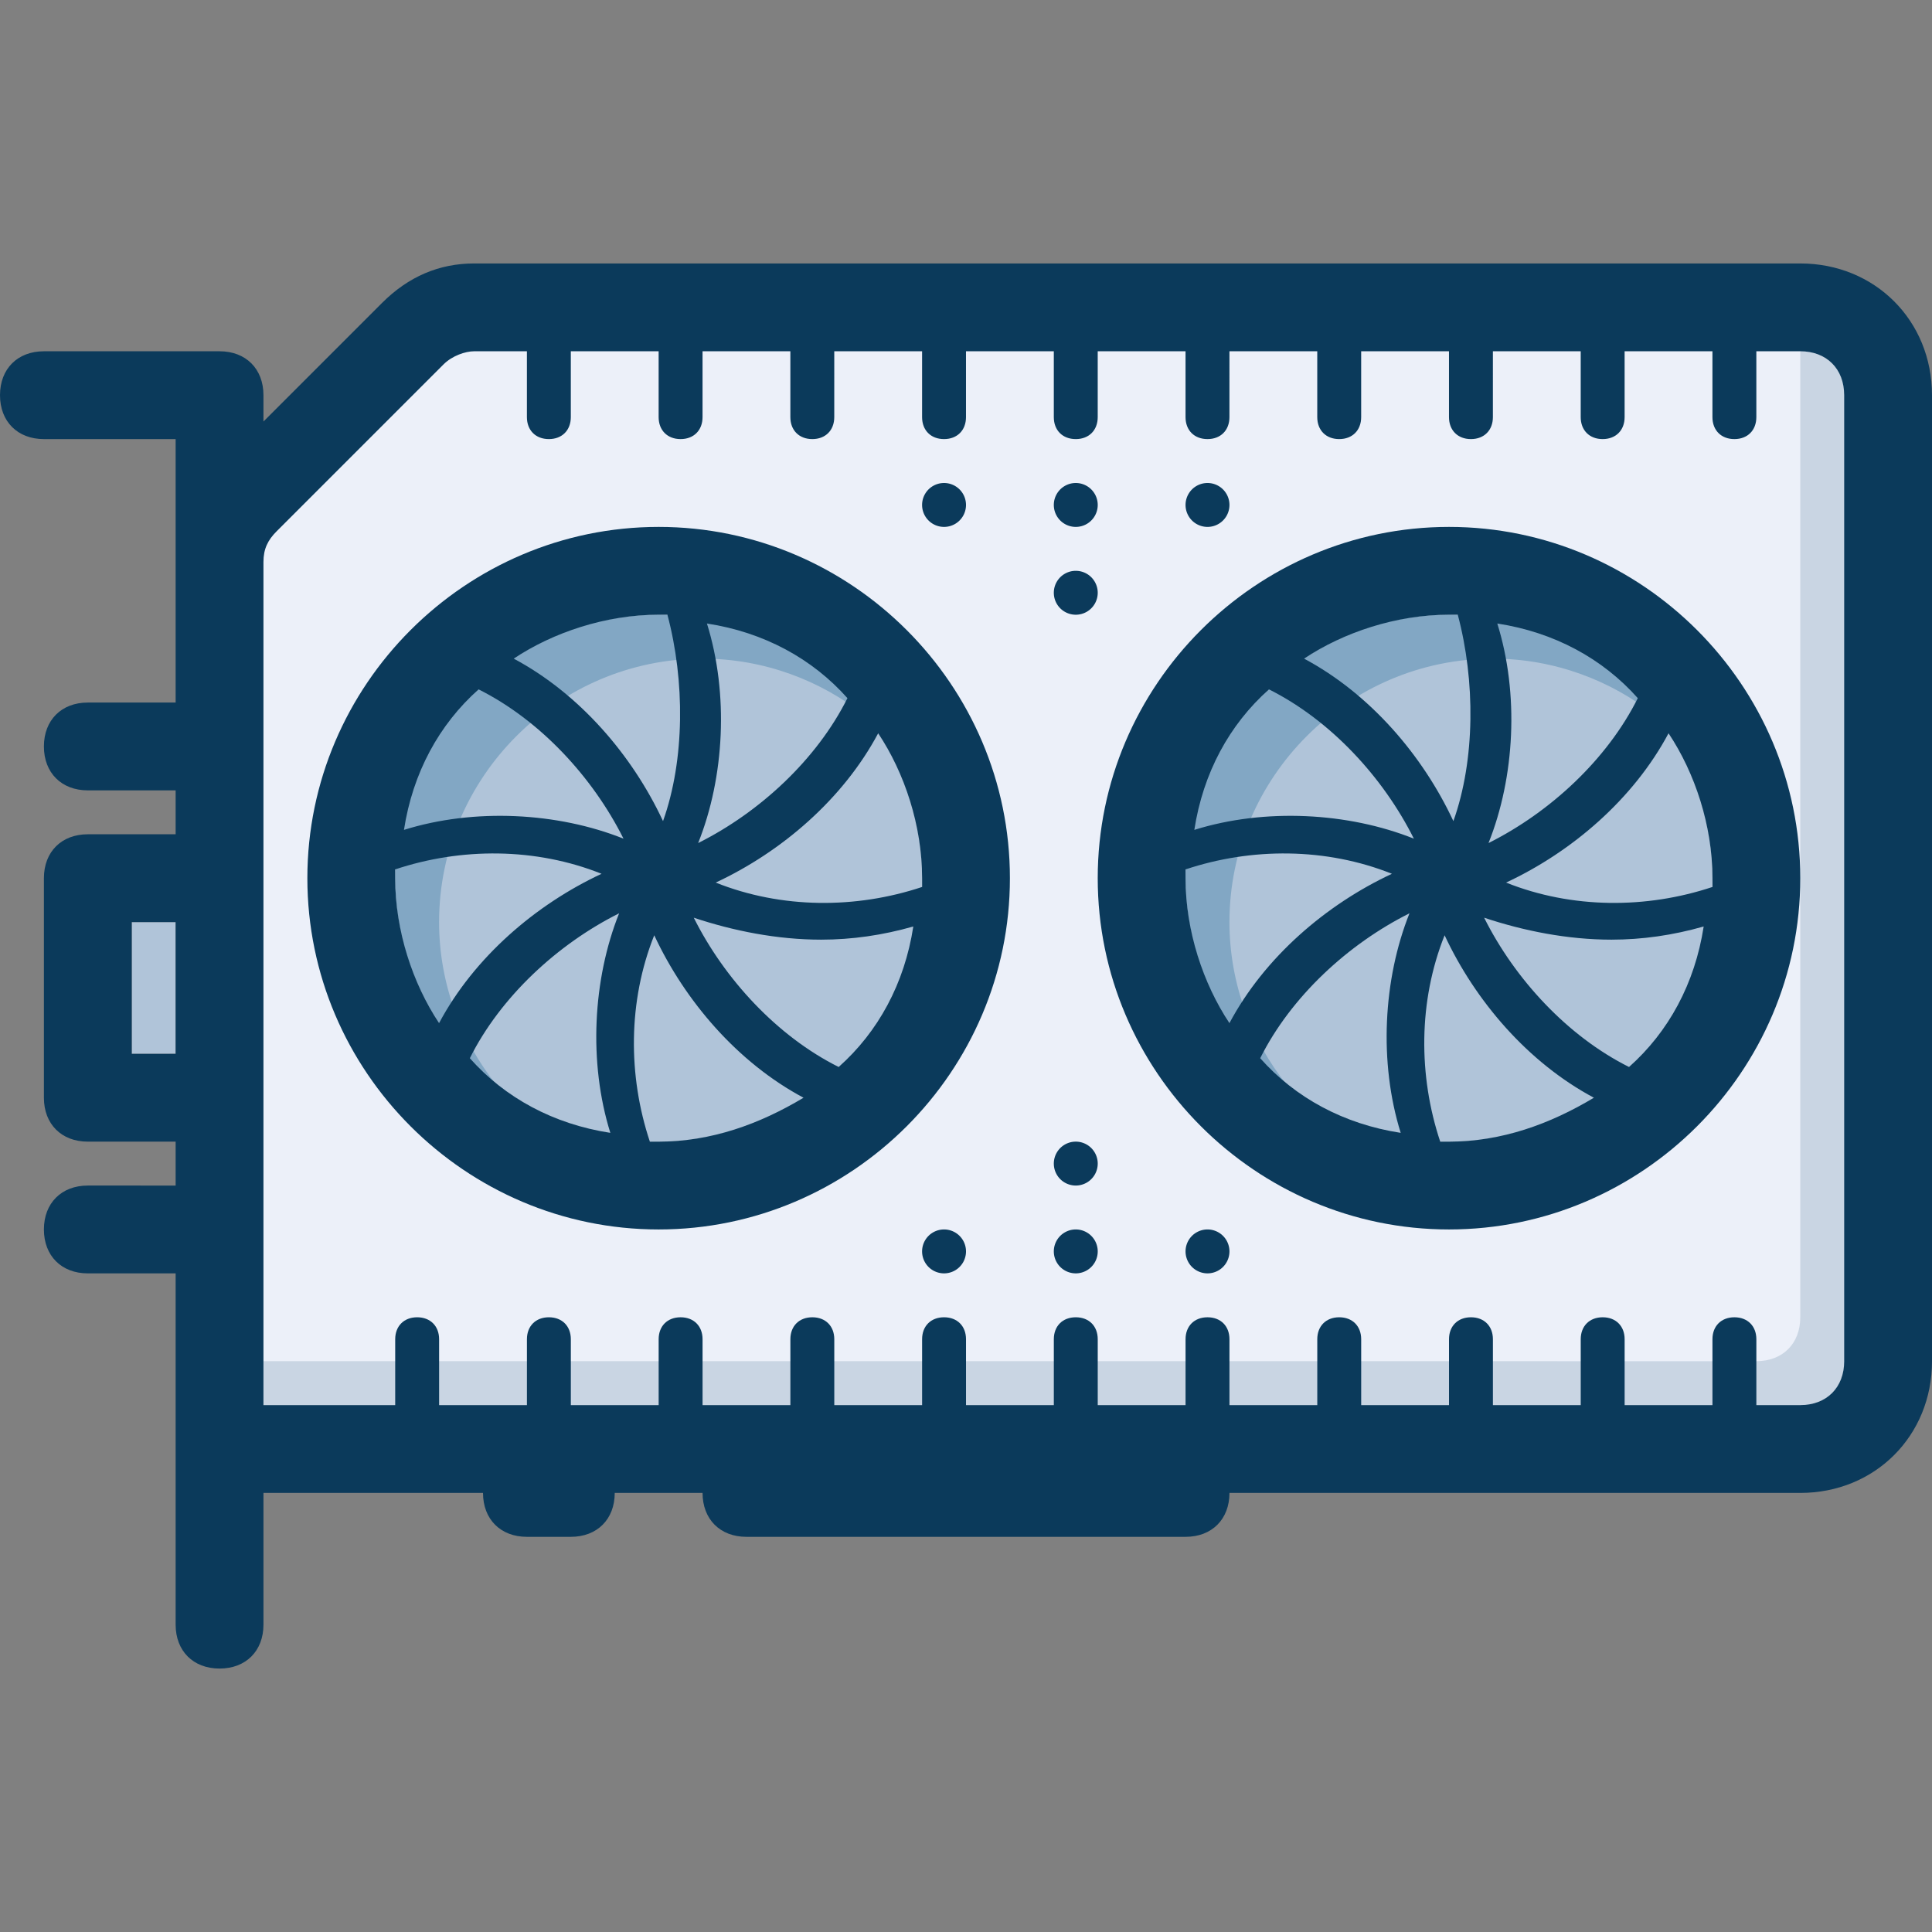 <?xml version="1.0" standalone="no"?><!DOCTYPE svg PUBLIC "-//W3C//DTD SVG 1.1//EN" "http://www.w3.org/Graphics/SVG/1.1/DTD/svg11.dtd"><svg t="1680927904779" class="icon" viewBox="0 0 1024 1024" version="1.1" xmlns="http://www.w3.org/2000/svg" p-id="41687" xmlns:xlink="http://www.w3.org/1999/xlink" width="200" height="200"><rect x="0" y="0" width="1024" height="1024" fill="#808080" stroke="none"/><path d="M69.818 488.727h23.273v69.818H69.818z" fill="#B0C4D9" p-id="41688"></path><path d="M954.182 768H116.364V297.891c0-11.636 4.655-23.273 13.964-32.582l88.436-88.436c9.309-9.309 20.945-13.964 32.582-13.964H954.182c25.6 0 46.545 20.945 46.545 46.545v512c0 25.6-20.945 46.545-46.545 46.545z" fill="#ECF0F9" p-id="41689"></path><path d="M954.182 186.182v512c0 13.964-9.309 23.273-23.273 23.273H139.636v23.273h814.545c13.964 0 23.273-9.309 23.273-23.273V209.455c0-13.964-9.309-23.273-23.273-23.273z" fill="#C9D5E3" p-id="41690"></path><path d="M768 465.455m-139.636 0a139.636 139.636 0 1 0 279.273 0 139.636 139.636 0 1 0-279.273 0Z" fill="#B0C4D9" p-id="41691"></path><path d="M349.091 465.455m-139.636 0a139.636 139.636 0 1 0 279.273 0 139.636 139.636 0 1 0-279.273 0Z" fill="#B0C4D9" p-id="41692"></path><path d="M954.182 139.636H251.345c-18.618 0-34.909 6.982-48.873 20.945L139.636 223.418V209.455c0-13.964-9.309-23.273-23.273-23.273H23.273c-13.964 0-23.273 9.309-23.273 23.273s9.309 23.273 23.273 23.273h69.818v139.636H46.545c-13.964 0-23.273 9.309-23.273 23.273s9.309 23.273 23.273 23.273h46.545v23.273H46.545c-13.964 0-23.273 9.309-23.273 23.273v116.364c0 13.964 9.309 23.273 23.273 23.273h46.545v23.273H46.545c-13.964 0-23.273 9.309-23.273 23.273s9.309 23.273 23.273 23.273h46.545v186.182c0 13.964 9.309 23.273 23.273 23.273s23.273-9.309 23.273-23.273v-69.818h116.364c0 13.964 9.309 23.273 23.273 23.273h23.273c13.964 0 23.273-9.309 23.273-23.273h46.545c0 13.964 9.309 23.273 23.273 23.273h232.727c13.964 0 23.273-9.309 23.273-23.273h302.545c39.564 0 69.818-30.255 69.818-69.818V209.455c0-39.564-30.255-69.818-69.818-69.818zM69.818 558.545v-69.818h23.273v69.818H69.818z m907.636 162.909c0 13.964-9.309 23.273-23.273 23.273h-23.273v-34.909c0-6.982-4.655-11.636-11.636-11.636s-11.636 4.655-11.636 11.636V744.727h-46.545v-34.909c0-6.982-4.655-11.636-11.636-11.636s-11.636 4.655-11.636 11.636V744.727h-46.545v-34.909c0-6.982-4.655-11.636-11.636-11.636s-11.636 4.655-11.636 11.636V744.727h-46.545v-34.909c0-6.982-4.655-11.636-11.636-11.636s-11.636 4.655-11.636 11.636V744.727h-46.545v-34.909c0-6.982-4.655-11.636-11.636-11.636s-11.636 4.655-11.636 11.636V744.727h-46.545v-34.909c0-6.982-4.655-11.636-11.636-11.636s-11.636 4.655-11.636 11.636V744.727h-46.545v-34.909c0-6.982-4.655-11.636-11.636-11.636s-11.636 4.655-11.636 11.636V744.727h-46.545v-34.909c0-6.982-4.655-11.636-11.636-11.636s-11.636 4.655-11.636 11.636V744.727h-46.545v-34.909c0-6.982-4.655-11.636-11.636-11.636s-11.636 4.655-11.636 11.636V744.727h-46.545v-34.909c0-6.982-4.655-11.636-11.636-11.636s-11.636 4.655-11.636 11.636V744.727h-46.545v-34.909c0-6.982-4.655-11.636-11.636-11.636s-11.636 4.655-11.636 11.636V744.727H139.636V297.891c0-6.982 2.327-11.636 6.982-16.291l88.436-88.436c4.655-4.655 11.636-6.982 16.291-6.982H279.273v34.909c0 6.982 4.655 11.636 11.636 11.636s11.636-4.655 11.636-11.636V186.182h46.545v34.909c0 6.982 4.655 11.636 11.636 11.636s11.636-4.655 11.636-11.636V186.182h46.545v34.909c0 6.982 4.655 11.636 11.636 11.636s11.636-4.655 11.636-11.636V186.182h46.545v34.909c0 6.982 4.655 11.636 11.636 11.636s11.636-4.655 11.636-11.636V186.182h46.545v34.909c0 6.982 4.655 11.636 11.636 11.636s11.636-4.655 11.636-11.636V186.182h46.545v34.909c0 6.982 4.655 11.636 11.636 11.636s11.636-4.655 11.636-11.636V186.182h46.545v34.909c0 6.982 4.655 11.636 11.636 11.636s11.636-4.655 11.636-11.636V186.182h46.545v34.909c0 6.982 4.655 11.636 11.636 11.636s11.636-4.655 11.636-11.636V186.182h46.545v34.909c0 6.982 4.655 11.636 11.636 11.636s11.636-4.655 11.636-11.636V186.182h46.545v34.909c0 6.982 4.655 11.636 11.636 11.636s11.636-4.655 11.636-11.636V186.182h23.273c13.964 0 23.273 9.309 23.273 23.273v512z" fill="#0B3A5B" p-id="41693"></path><path d="M570.182 267.636m-11.636 0a11.636 11.636 0 1 0 23.273 0 11.636 11.636 0 1 0-23.273 0Z" fill="#0B3A5B" p-id="41694"></path><path d="M640 267.636m-11.636 0a11.636 11.636 0 1 0 23.273 0 11.636 11.636 0 1 0-23.273 0Z" fill="#0B3A5B" p-id="41695"></path><path d="M500.364 267.636m-11.636 0a11.636 11.636 0 1 0 23.273 0 11.636 11.636 0 1 0-23.273 0Z" fill="#0B3A5B" p-id="41696"></path><path d="M570.182 314.182m-11.636 0a11.636 11.636 0 1 0 23.273 0 11.636 11.636 0 1 0-23.273 0Z" fill="#0B3A5B" p-id="41697"></path><path d="M570.182 616.727m-11.636 0a11.636 11.636 0 1 0 23.273 0 11.636 11.636 0 1 0-23.273 0Z" fill="#0B3A5B" p-id="41698"></path><path d="M570.182 663.273m-11.636 0a11.636 11.636 0 1 0 23.273 0 11.636 11.636 0 1 0-23.273 0Z" fill="#0B3A5B" p-id="41699"></path><path d="M500.364 663.273m-11.636 0a11.636 11.636 0 1 0 23.273 0 11.636 11.636 0 1 0-23.273 0Z" fill="#0B3A5B" p-id="41700"></path><path d="M640 663.273m-11.636 0a11.636 11.636 0 1 0 23.273 0 11.636 11.636 0 1 0-23.273 0Z" fill="#0B3A5B" p-id="41701"></path><path d="M651.636 488.727c0-76.8 62.836-139.636 139.636-139.636 32.582 0 62.836 11.636 86.109 30.255-25.6-32.582-65.164-53.527-109.382-53.527-76.8 0-139.636 62.836-139.636 139.636 0 44.218 20.945 83.782 53.527 109.382-18.618-23.273-30.255-53.527-30.255-86.109zM232.727 488.727c0-76.8 62.836-139.636 139.636-139.636 32.582 0 62.836 11.636 86.109 30.255-25.6-32.582-65.164-53.527-109.382-53.527-76.8 0-139.636 62.836-139.636 139.636 0 44.218 20.945 83.782 53.527 109.382-18.618-23.273-30.255-53.527-30.255-86.109z" fill="#82A7C4" p-id="41702"></path><path d="M349.091 279.273c-102.4 0-186.182 83.782-186.182 186.182s83.782 186.182 186.182 186.182 186.182-83.782 186.182-186.182-83.782-186.182-186.182-186.182z m139.636 190.836c-34.909 11.636-74.473 11.636-109.382-2.327 34.909-16.291 67.491-44.218 86.109-79.127 13.964 20.945 23.273 48.873 23.273 76.8v4.655z m-39.564-100.073c-16.291 32.582-46.545 60.509-79.127 76.8 13.964-34.909 16.291-79.127 4.655-116.364 30.255 4.655 55.855 18.618 74.473 39.564z m-97.745 65.164c-16.291-34.909-44.218-67.491-79.127-86.109 20.945-13.964 48.873-23.273 76.8-23.273h4.655c9.309 34.909 9.309 76.8-2.327 109.382zM349.091 605.091h-4.655c-11.636-34.909-11.636-74.473 2.327-109.382 16.291 34.909 44.218 67.491 79.127 86.109-23.273 13.964-48.873 23.273-76.8 23.273z m-95.418-239.709c32.582 16.291 60.509 46.545 76.8 79.127-34.909-13.964-79.127-16.291-116.364-4.655 4.655-30.255 18.618-55.855 39.564-74.473zM209.455 460.8c34.909-11.636 74.473-11.636 109.382 2.327-34.909 16.291-67.491 44.218-86.109 79.127-13.964-20.945-23.273-48.873-23.273-76.8v-4.655z m39.564 100.073c16.291-32.582 46.545-60.509 79.127-76.8-13.964 34.909-16.291 79.127-4.655 116.364-30.255-4.655-55.855-18.618-74.473-39.564z m195.491 4.655c-32.582-16.291-60.509-46.545-76.8-79.127 20.945 6.982 44.218 11.636 67.491 11.636 16.291 0 32.582-2.327 48.873-6.982-4.655 30.255-18.618 55.855-39.564 74.473zM768 279.273c-102.4 0-186.182 83.782-186.182 186.182s83.782 186.182 186.182 186.182 186.182-83.782 186.182-186.182-83.782-186.182-186.182-186.182z m139.636 190.836c-34.909 11.636-74.473 11.636-109.382-2.327 34.909-16.291 67.491-44.218 86.109-79.127 13.964 20.945 23.273 48.873 23.273 76.8v4.655z m-39.564-100.073c-16.291 32.582-46.545 60.509-79.127 76.8 13.964-34.909 16.291-79.127 4.655-116.364 30.255 4.655 55.855 18.618 74.473 39.564z m-97.745 65.164c-16.291-34.909-44.218-67.491-79.127-86.109 20.945-13.964 48.873-23.273 76.8-23.273h4.655c9.309 34.909 9.309 76.8-2.327 109.382zM768 605.091h-4.655c-11.636-34.909-11.636-74.473 2.327-109.382 16.291 34.909 44.218 67.491 79.127 86.109-23.273 13.964-48.873 23.273-76.8 23.273z m-95.418-239.709c32.582 16.291 60.509 46.545 76.8 79.127-34.909-13.964-79.127-16.291-116.364-4.655 4.655-30.255 18.618-55.855 39.564-74.473zM628.364 460.8c34.909-11.636 74.473-11.636 109.382 2.327-34.909 16.291-67.491 44.218-86.109 79.127-13.964-20.945-23.273-48.873-23.273-76.8v-4.655z m39.564 100.073c16.291-32.582 46.545-60.509 79.127-76.8-13.964 34.909-16.291 79.127-4.655 116.364-30.255-4.655-55.855-18.618-74.473-39.564z m195.491 4.655c-32.582-16.291-60.509-46.545-76.8-79.127 20.945 6.982 44.218 11.636 67.491 11.636 16.291 0 32.582-2.327 48.873-6.982-4.655 30.255-18.618 55.855-39.564 74.473z" fill="#0B3A5B" p-id="41703"></path></svg>